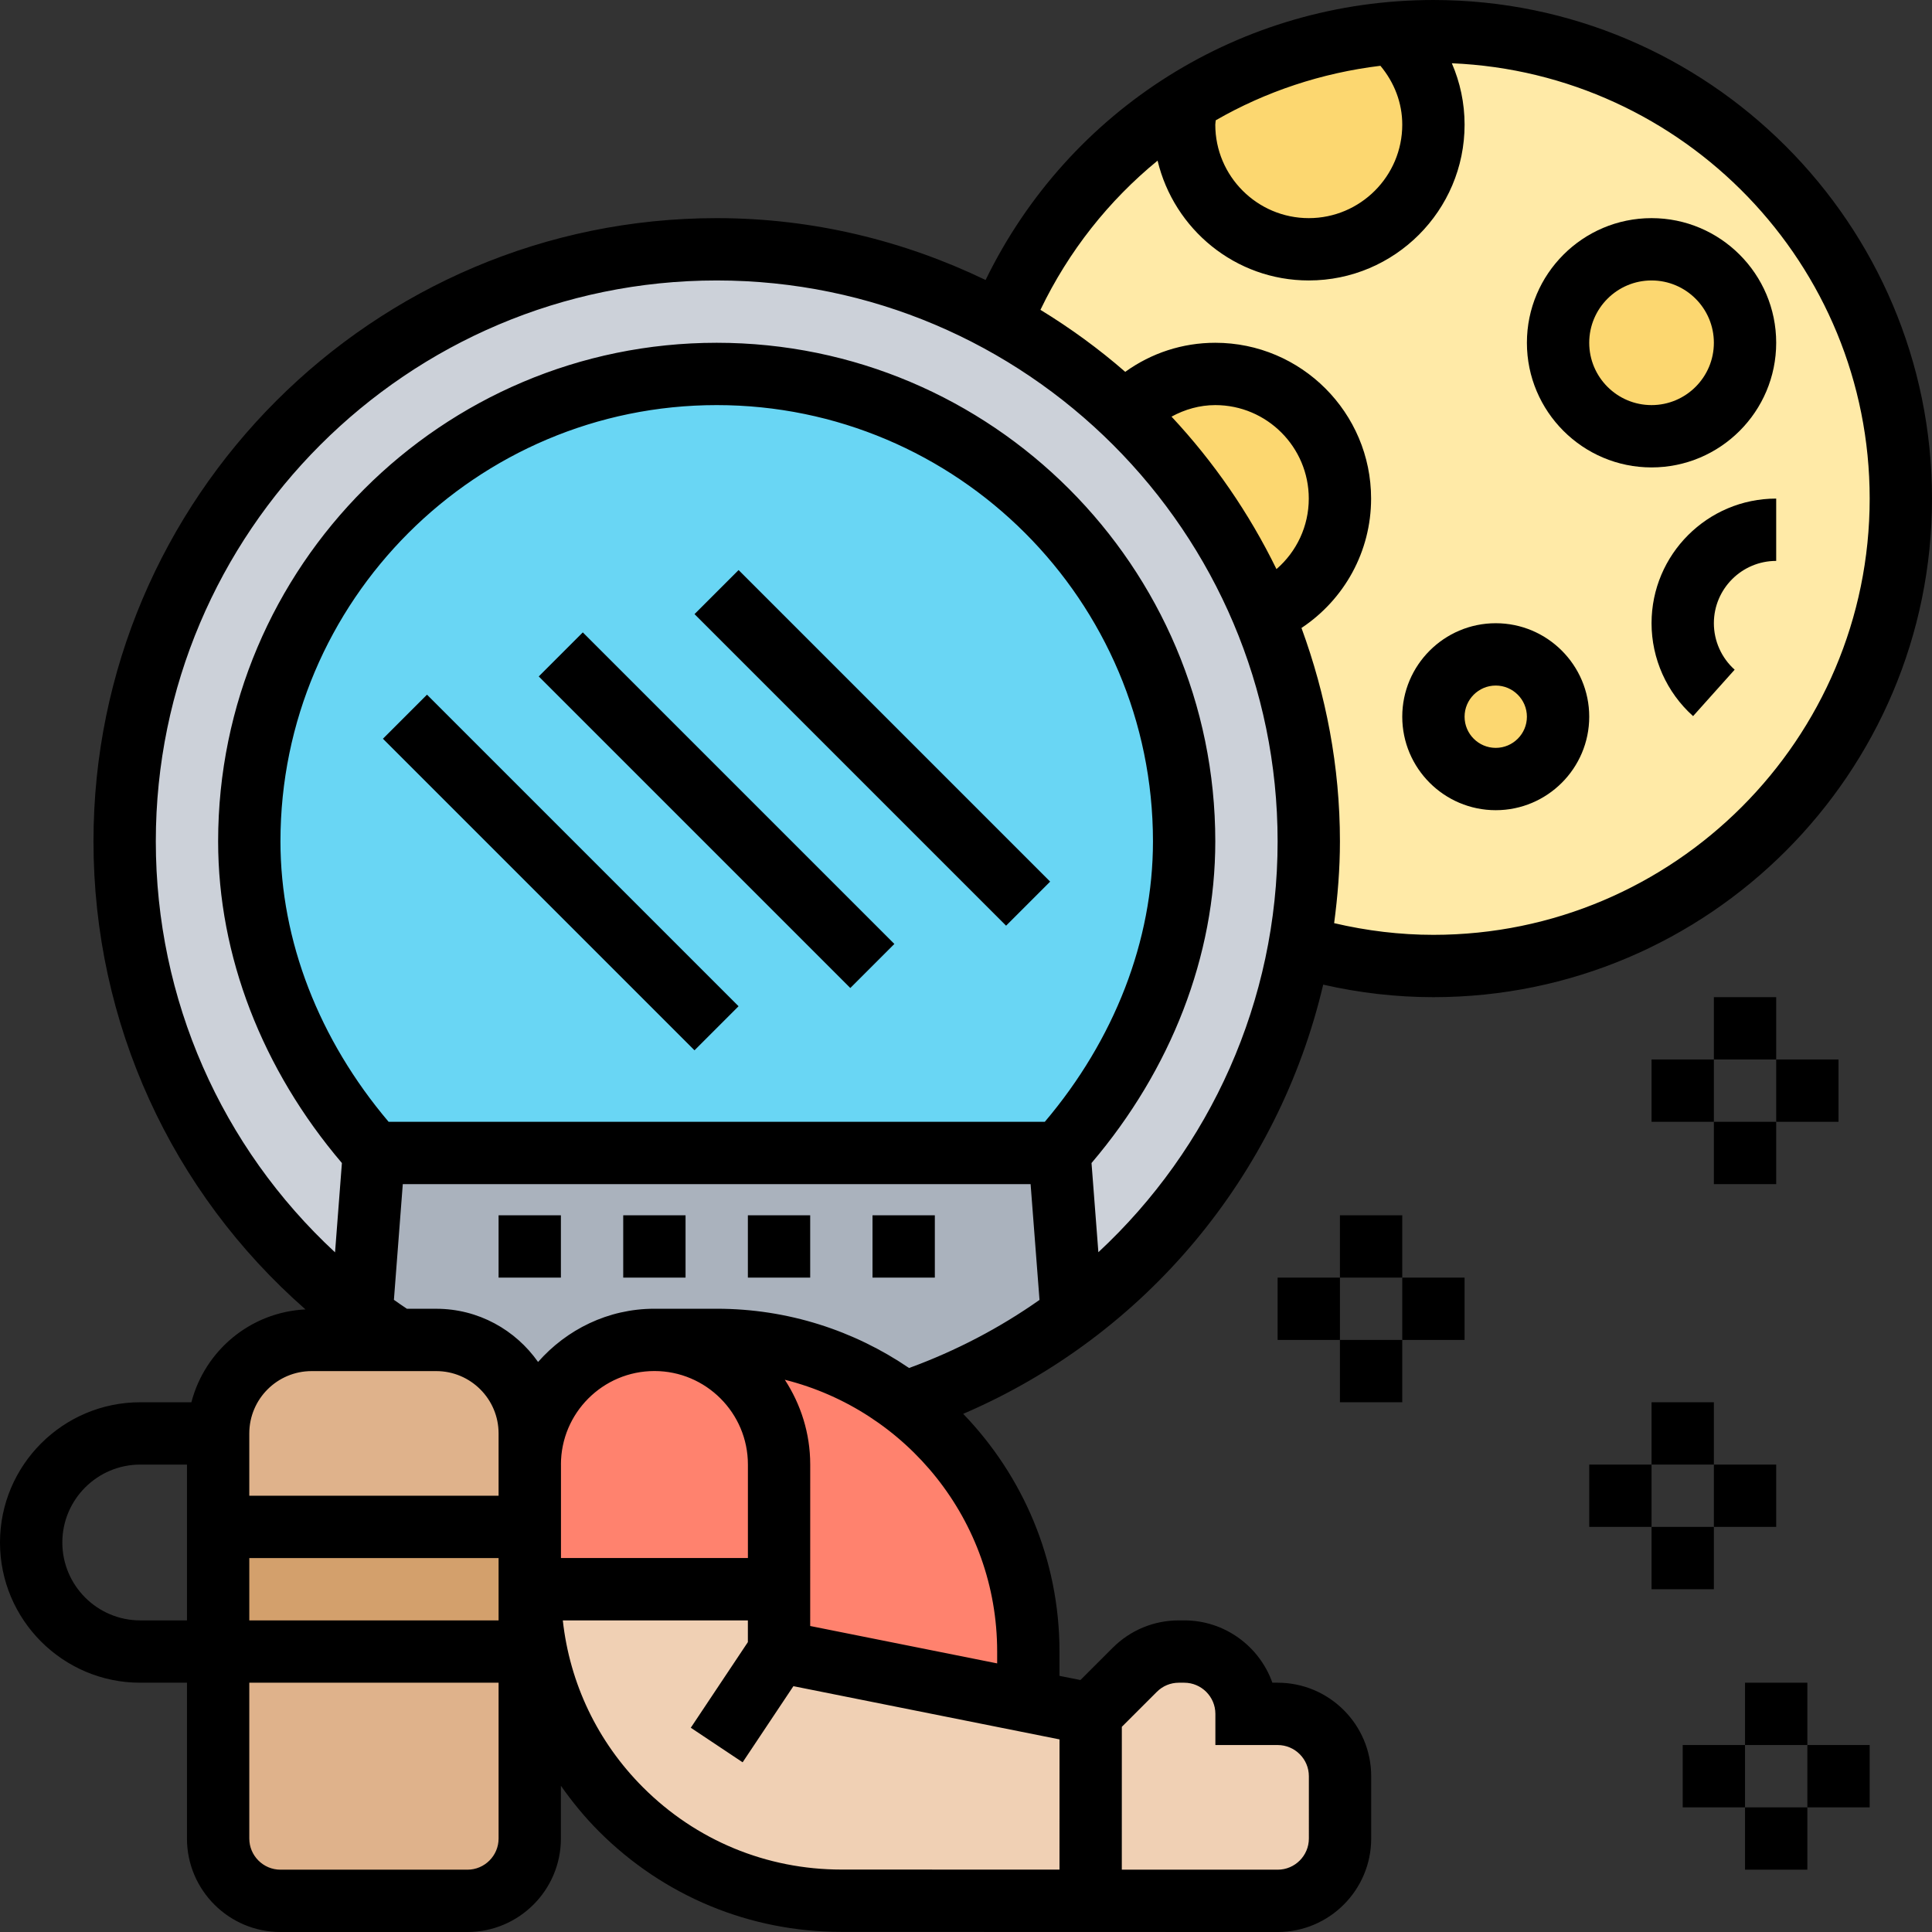 <svg id="Layer_5" enable-background="new 0 0 62 62" height="512" viewBox="0 0 62 62" width="512" xmlns="http://www.w3.org/2000/svg"><rect x="0" y="0" width="62" height="62" fill="#333333" stroke="none"/><g><g><g><circle cx="46" cy="16" fill="#ffeaa7" r="15"/></g><g><circle cx="48" cy="23" fill="#fcd770" r="2"/></g><g><circle cx="53" cy="11" fill="#fcd770" r="3"/></g><g><path d="m44.7 1.07c.79.73 1.3 1.77 1.3 2.93 0 2.21-1.79 4-4 4s-4-1.79-4-4c0-.25.03-.48.07-.72l-.01-.01c1.96-1.22 4.22-2.01 6.64-2.22z" fill="#fcd770"/></g><g><path d="m43 16c0 1.66-1.02 3.09-2.46 3.69h-.01c-1.01-2.45-2.53-4.64-4.43-6.43.73-.77 1.75-1.26 2.9-1.26 2.21 0 4 1.79 4 4z" fill="#fcd770"/></g><g><path d="m17 53v6c0 1.1-.9 2-2 2h-6c-1.1 0-2-.9-2-2v-6z" fill="#dfb28b"/></g><g><path d="m17 47v2h-10v-3c0-1.66 1.34-3 3-3h2.75 1.25c1.66 0 3 1.34 3 3z" fill="#dfb28b"/></g><g><path d="m17 49v2 2h-10v-4z" fill="#d3a06c"/></g><g><path d="m29.03 45.02c2.41 1.83 3.97 4.73 3.97 7.98v1.6l-8-1.6v-2-4c0-1.1-.45-2.1-1.17-2.83-.73-.72-1.73-1.17-2.83-1.17h2c2.27 0 4.36.75 6.03 2.02z" fill="#ff826e"/></g><g><path d="m25 47v4h-8v-2-2c0-2.21 1.79-4 4-4 1.1 0 2.1.45 2.83 1.17.72.73 1.17 1.73 1.17 2.83z" fill="#ff826e"/></g><g><path d="m43 57v2c0 1.1-.89 2-2 2h-6v-6l1.42-1.41c.37-.38.88-.59 1.41-.59h.17c1.11 0 2 .9 2 2h1c1.11 0 2 .9 2 2z" fill="#f0d0b4"/></g><g><path d="m33 54.6 2 .4v6h-8c-5.52 0-10-4.48-10-10h8v2z" fill="#f0d0b4"/></g><g><path d="m41.7 30.36c-.86 4.82-3.53 9.01-7.29 11.83l-.01-.01-.4-5.18c2.38-2.65 4-6.16 4-10 0-8.28-6.72-15-15-15s-15 6.72-15 15c0 3.84 1.62 7.35 4 10l-.4 5.18-.01.01c-4.61-3.46-7.59-8.98-7.59-15.19 0-10.49 8.51-19 19-19 3.3 0 6.41.85 9.12 2.34 1.46.79 2.79 1.77 3.98 2.92 1.9 1.79 3.42 3.98 4.43 6.43.95 2.25 1.47 4.72 1.47 7.31 0 1.15-.1 2.27-.3 3.36z" fill="#ccd1d9"/></g><g><path d="m23 43h-2c-2.21 0-4 1.79-4 4v-1c0-1.66-1.34-3-3-3h-1.25c-.4-.25-.78-.52-1.16-.81l.01-.01.4-5.18h22l.4 5.18.01.01c-1.61 1.21-3.43 2.18-5.38 2.83-1.67-1.27-3.76-2.02-6.03-2.02z" fill="#aab2bd"/></g><g><path d="m38 27c0 3.84-1.62 7.35-4 10h-22c-2.38-2.65-4-6.16-4-10 0-8.28 6.72-15 15-15s15 6.72 15 15z" fill="#69d6f4"/></g></g><g><path d="m41.003 54h-.171c-.413-1.164-1.525-2-2.829-2h-.172c-.801 0-1.554.312-2.121.877l-1.038 1.037-.672-.134v-.782c0-2.96-1.181-5.646-3.09-7.626 5.868-2.521 10.116-7.665 11.553-13.774 1.164.266 2.349.402 3.537.402 8.822 0 16-7.178 16-16s-7.178-16-16-16c-6.168 0-11.696 3.495-14.371 8.985-2.617-1.259-5.536-1.985-8.629-1.985-11.028 0-20 8.972-20 20 0 5.827 2.502 11.25 6.803 15.02-1.769.088-3.23 1.322-3.661 2.98h-1.642c-2.481 0-4.5 2.019-4.5 4.5s2.019 4.5 4.5 4.5h1.5v5c0 1.654 1.346 3 3 3h6c1.654 0 3-1.346 3-3v-1.693c.364.517.767 1.011 1.223 1.467 2.078 2.077 4.84 3.222 7.778 3.222l14.002.004c1.654 0 3-1.346 3-3v-2c0-1.654-1.346-3-3-3zm-9.003-.62-6-1.2.001-5.181c0-1.004-.304-1.936-.815-2.721 3.907.981 6.814 4.513 6.814 8.721zm-24-3.38h8v2h-8zm5.058-8c-.141-.094-.28-.19-.417-.287l.285-3.713h20.147l.286 3.716c-1.273.896-2.676 1.633-4.186 2.185-1.761-1.199-3.887-1.902-6.173-1.902h-1.999c-1.491 0-2.817.669-3.734 1.708-.724-1.029-1.916-1.707-3.267-1.707zm20.471-6h-21.058c-2.234-2.636-3.471-5.813-3.471-9 0-7.72 6.28-14 14-14s14 6.28 14 14c0 3.187-1.237 6.364-3.471 9zm-15.528 10.998c0-1.654 1.346-3 3-3s3 1.346 3 3v3.001h-5.999v-3.001zm22.962-28.735c-.879-1.799-2.015-3.445-3.368-4.893.43-.233.904-.37 1.405-.37 1.654 0 3 1.346 3 3 0 .887-.39 1.704-1.037 2.263zm4.037-14.263c0 1.654-1.346 3-3 3s-3-1.346-3-3c0-.048.012-.092.015-.14 1.602-.922 3.395-1.52 5.284-1.749.447.537.701 1.19.701 1.889zm-7.852 1.155c.525 2.199 2.494 3.845 4.852 3.845 2.757 0 5-2.243 5-5 0-.691-.143-1.356-.409-1.97 7.444.313 13.409 6.45 13.409 13.97 0 7.72-6.28 14-14 14-1.07 0-2.137-.129-3.186-.375.114-.863.186-1.737.186-2.625 0-2.408-.45-4.708-1.234-6.848 1.377-.915 2.234-2.455 2.234-4.152 0-2.757-2.243-5-5-5-1.053 0-2.05.329-2.89.933-.847-.738-1.757-1.401-2.721-1.99.907-1.89 2.198-3.511 3.759-4.788zm-32.148 21.845c0-9.925 8.075-18 18-18s18 8.075 18 18c0 5.126-2.167 9.853-5.752 13.185l-.22-2.862c2.557-3.004 3.972-6.648 3.972-10.323 0-8.822-7.178-16-16-16s-16 7.178-16 16c0 3.675 1.415 7.319 3.972 10.323l-.22 2.866c-3.644-3.377-5.752-8.114-5.752-13.189zm5 17h4c1.103 0 2 .897 2 2v2h-8v-2c0-1.103.897-2 2-2zm-5.5 8c-1.378 0-2.5-1.122-2.5-2.5s1.122-2.5 2.5-2.5h1.5v5zm10.5 8h-6c-.551 0-1-.449-1-1v-5h8v5c0 .551-.449 1-1 1zm5.637-2.64c-1.461-1.461-2.353-3.336-2.576-5.36h5.939v.697l-1.832 2.748 1.664 1.109 1.629-2.443 8.54 1.708-.001 4.179-6.999-.002c-2.404 0-4.664-.936-6.364-2.636zm21.366 1.64c0 .551-.449 1-1 1l-5.003-.001.001-4.584 1.123-1.122c.189-.189.439-.293.707-.293h.172c.551 0 1 .449 1 1v1h2c.551 0 1 .449 1 1z"/><path d="m28 39h2v2h-2z"/><path d="m20 39h2v2h-2z"/><path d="m16 39h2v2h-2z"/><path d="m24 39h2v2h-2z"/><path d="m17 20.929h2v14.142h-2z" transform="matrix(.707 -.707 .707 .707 -14.527 20.929)"/><path d="m22 18.929h2v14.142h-2z" transform="matrix(.707 -.707 .707 .707 -11.648 23.879)"/><path d="m27 16.929h2v14.142h-2z" transform="matrix(.707 -.707 .707 .707 -8.77 26.828)"/><path d="m48 26c1.654 0 3-1.346 3-3s-1.346-3-3-3-3 1.346-3 3 1.346 3 3 3zm0-4c.551 0 1 .449 1 1s-.449 1-1 1-1-.449-1-1 .449-1 1-1z"/><path d="m53 15c2.206 0 4-1.794 4-4s-1.794-4-4-4-4 1.794-4 4 1.794 4 4 4zm0-6c1.103 0 2 .897 2 2s-.897 2-2 2-2-.897-2-2 .897-2 2-2z"/><path d="m53 20c0 1.136.486 2.223 1.333 2.981l1.334-1.49c-.424-.38-.667-.923-.667-1.491 0-1.103.897-2 2-2v-2c-2.206 0-4 1.794-4 4z"/><path d="m43 39h2v2h-2z"/><path d="m43 43h2v2h-2z"/><path d="m45 41h2v2h-2z"/><path d="m41 41h2v2h-2z"/><path d="m53 45h2v2h-2z"/><path d="m53 49h2v2h-2z"/><path d="m55 47h2v2h-2z"/><path d="m51 47h2v2h-2z"/><path d="m56 54h2v2h-2z"/><path d="m56 58h2v2h-2z"/><path d="m58 56h2v2h-2z"/><path d="m54 56h2v2h-2z"/><path d="m55 32h2v2h-2z"/><path d="m55 36h2v2h-2z"/><path d="m57 34h2v2h-2z"/><path d="m53 34h2v2h-2z"/></g></g></svg>
